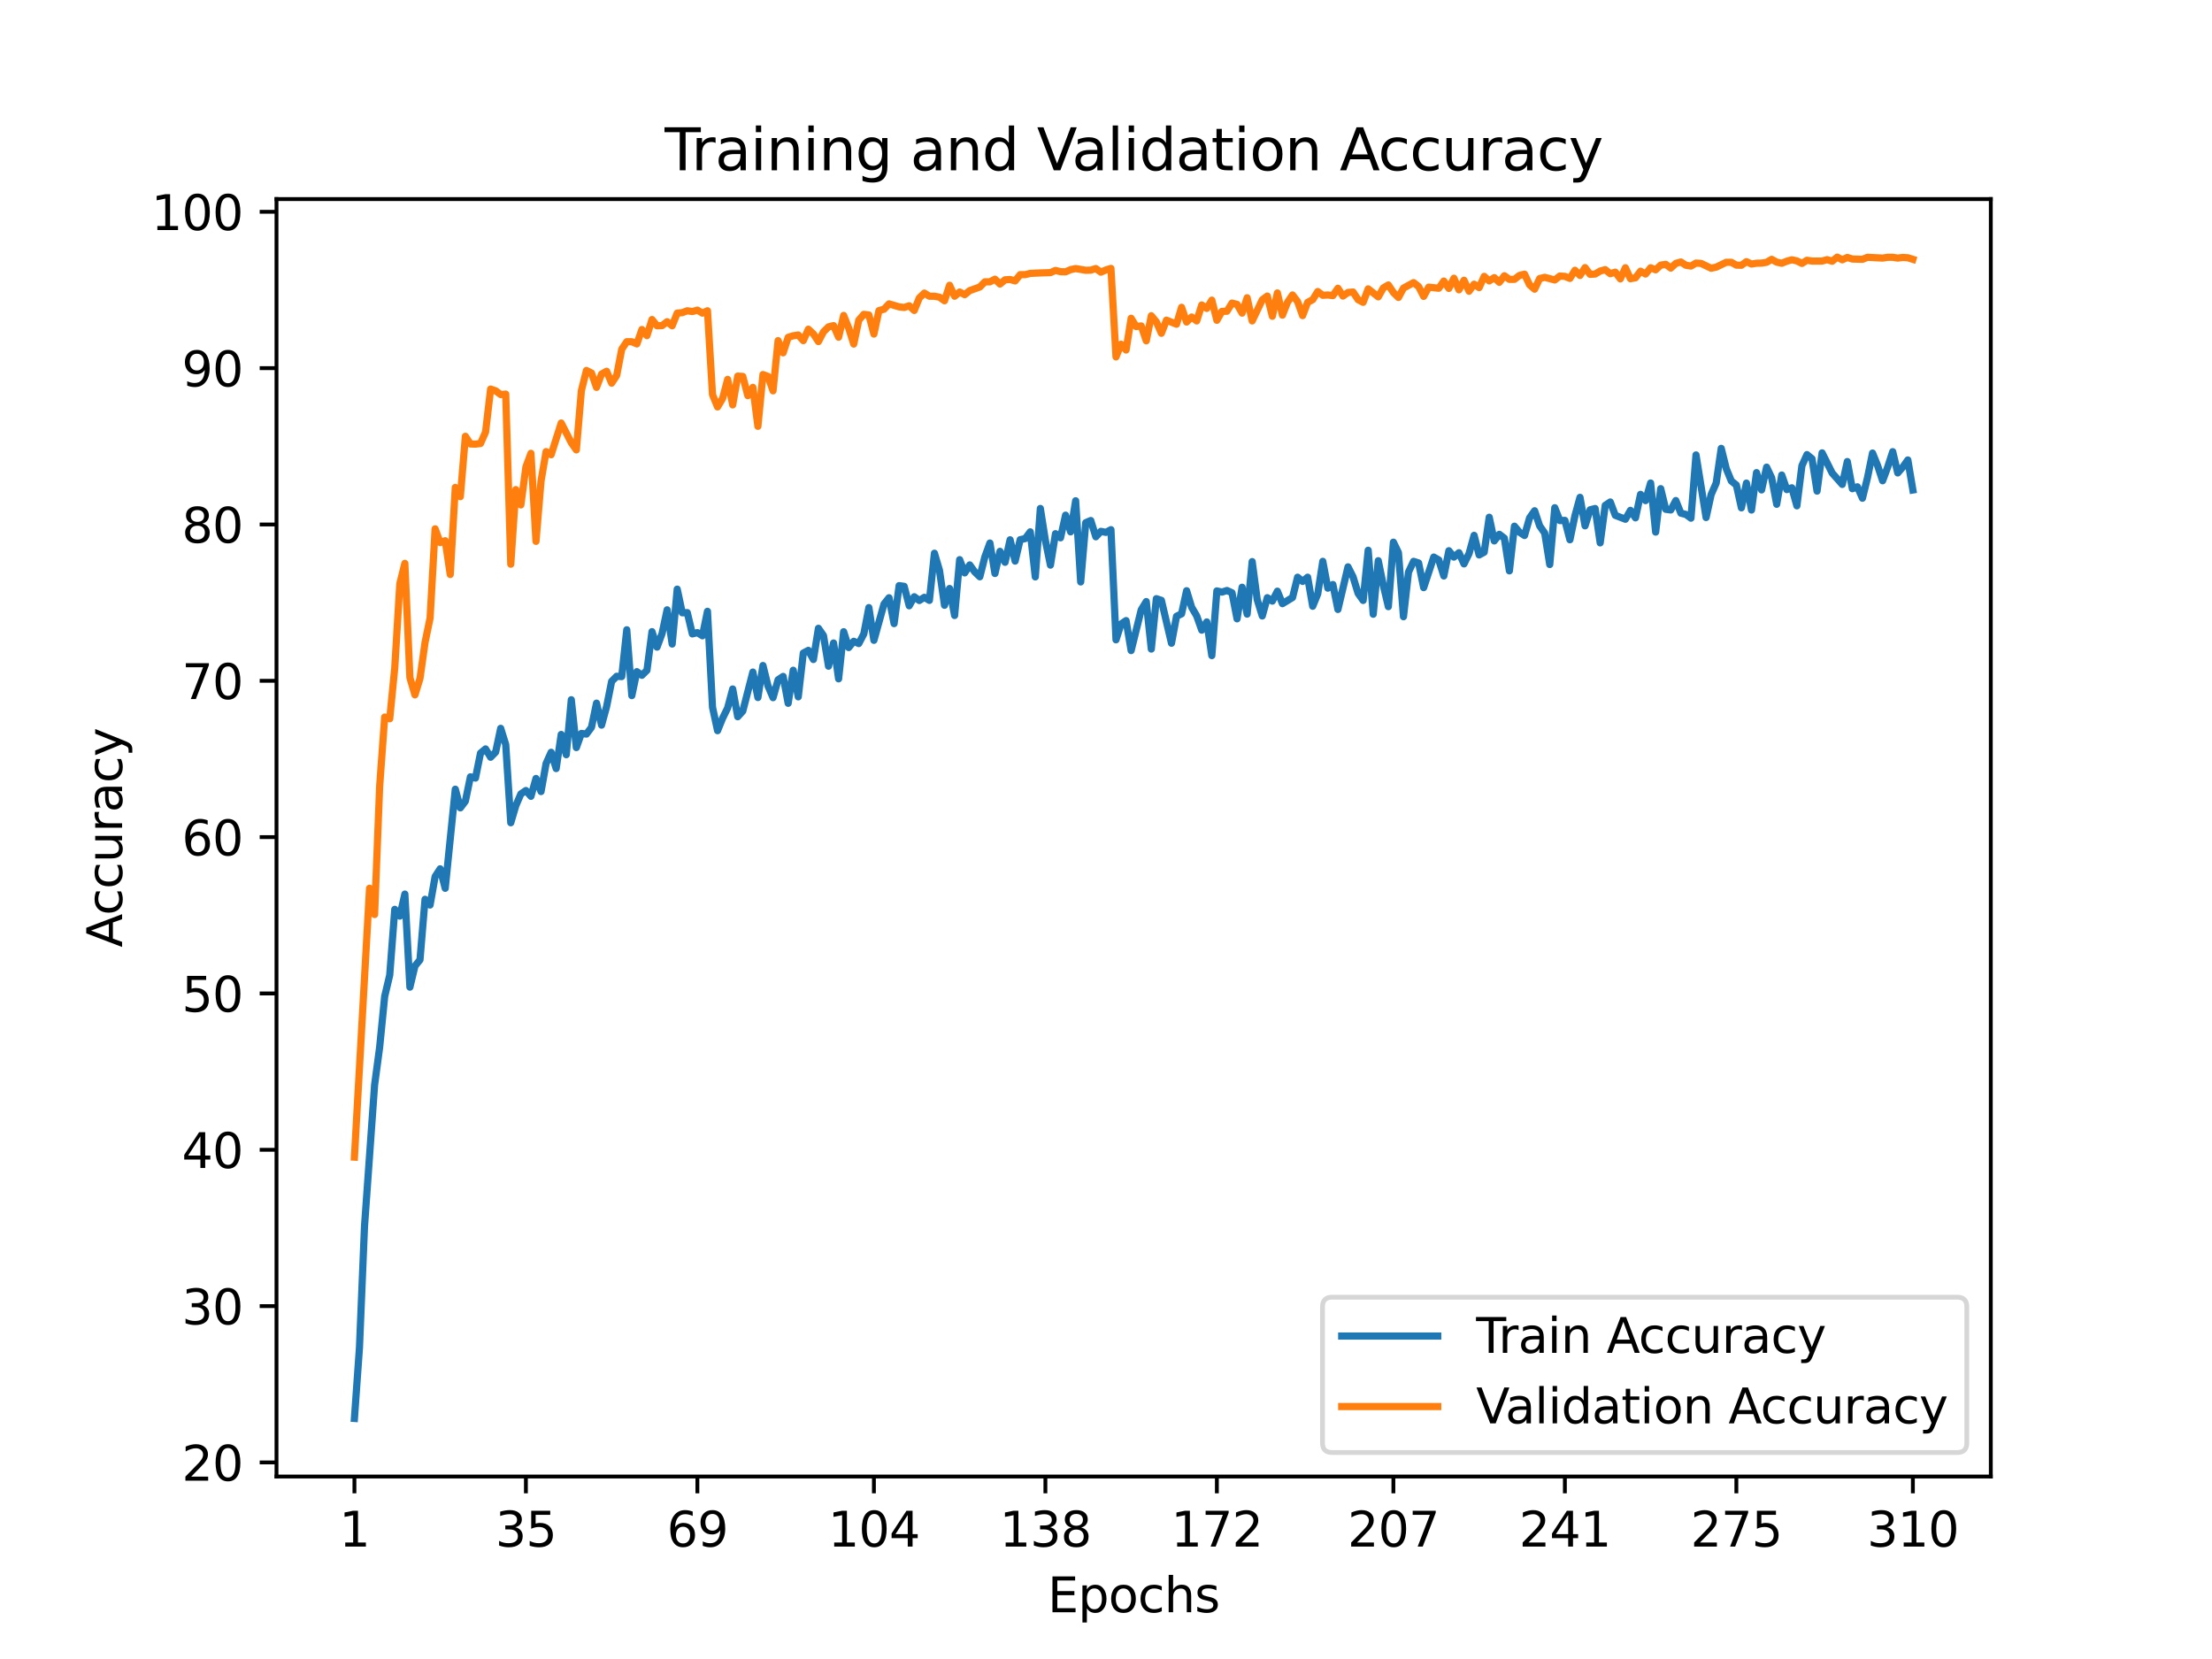 <?xml version="1.0" encoding="utf-8" standalone="no"?>
<!DOCTYPE svg PUBLIC "-//W3C//DTD SVG 1.1//EN"
  "http://www.w3.org/Graphics/SVG/1.1/DTD/svg11.dtd">
<svg height="345.6pt" version="1.1" viewBox="0 0 460.8 345.6" width="460.8pt" xmlns="http://www.w3.org/2000/svg" xmlns:xlink="http://www.w3.org/1999/xlink">
 <defs>
  <style type="text/css">*{stroke-linecap:butt;stroke-linejoin:round;}</style>
 </defs>
 <g id="figure_1">
  <g id="patch_1">
   <path d="M 0 345.6 
L 460.8 345.6 
L 460.8 0 
L 0 0 
z
" style="fill:#ffffff;"/>
  </g>
  <g id="axes_1">
   <g id="patch_2">
    <path d="M 57.6 307.584 
L 414.72 307.584 
L 414.72 41.472 
L 57.6 41.472 
z
" style="fill:#ffffff;"/>
   </g>
   <g id="matplotlib.axis_1">
    <g id="xtick_1">
     <g id="line2d_1">
      <defs>
       <path d="M 0 0 
L 0 3.5 
" id="m2ca0278926" style="stroke:#000000;stroke-width:0.8;"/>
      </defs>
      <g>
       <use style="stroke:#000000;stroke-width:0.8;" x="73.833" xlink:href="#m2ca0278926" y="307.584"/>
      </g>
     </g>
     <g id="text_1">
      <!-- 1 -->
      <g transform="translate(70.651 322.182)scale(0.1 -0.1)">
       <defs>
        <path d="M 794 531 
L 1825 531 
L 1825 4091 
L 703 3866 
L 703 4441 
L 1819 4666 
L 2450 4666 
L 2450 531 
L 3481 531 
L 3481 0 
L 794 0 
L 794 531 
z
" id="DejaVuSans-31" transform="scale(0.016)"/>
       </defs>
       <use xlink:href="#DejaVuSans-31"/>
      </g>
     </g>
    </g>
    <g id="xtick_2">
     <g id="line2d_2">
      <g>
       <use style="stroke:#000000;stroke-width:0.8;" x="109.555" xlink:href="#m2ca0278926" y="307.584"/>
      </g>
     </g>
     <g id="text_2">
      <!-- 35 -->
      <g transform="translate(103.193 322.182)scale(0.1 -0.1)">
       <defs>
        <path d="M 2597 2516 
Q 3050 2419 3304 2112 
Q 3559 1806 3559 1356 
Q 3559 666 3084 287 
Q 2609 -91 1734 -91 
Q 1441 -91 1130 -33 
Q 819 25 488 141 
L 488 750 
Q 750 597 1062 519 
Q 1375 441 1716 441 
Q 2309 441 2620 675 
Q 2931 909 2931 1356 
Q 2931 1769 2642 2001 
Q 2353 2234 1838 2234 
L 1294 2234 
L 1294 2753 
L 1863 2753 
Q 2328 2753 2575 2939 
Q 2822 3125 2822 3475 
Q 2822 3834 2567 4026 
Q 2313 4219 1838 4219 
Q 1578 4219 1281 4162 
Q 984 4106 628 3988 
L 628 4550 
Q 988 4650 1302 4700 
Q 1616 4750 1894 4750 
Q 2613 4750 3031 4423 
Q 3450 4097 3450 3541 
Q 3450 3153 3228 2886 
Q 3006 2619 2597 2516 
z
" id="DejaVuSans-33" transform="scale(0.016)"/>
        <path d="M 691 4666 
L 3169 4666 
L 3169 4134 
L 1269 4134 
L 1269 2991 
Q 1406 3038 1543 3061 
Q 1681 3084 1819 3084 
Q 2600 3084 3056 2656 
Q 3513 2228 3513 1497 
Q 3513 744 3044 326 
Q 2575 -91 1722 -91 
Q 1428 -91 1123 -41 
Q 819 9 494 109 
L 494 744 
Q 775 591 1075 516 
Q 1375 441 1709 441 
Q 2250 441 2565 725 
Q 2881 1009 2881 1497 
Q 2881 1984 2565 2268 
Q 2250 2553 1709 2553 
Q 1456 2553 1204 2497 
Q 953 2441 691 2322 
L 691 4666 
z
" id="DejaVuSans-35" transform="scale(0.016)"/>
       </defs>
       <use xlink:href="#DejaVuSans-33"/>
       <use x="63.623" xlink:href="#DejaVuSans-35"/>
      </g>
     </g>
    </g>
    <g id="xtick_3">
     <g id="line2d_3">
      <g>
       <use style="stroke:#000000;stroke-width:0.8;" x="145.278" xlink:href="#m2ca0278926" y="307.584"/>
      </g>
     </g>
     <g id="text_3">
      <!-- 69 -->
      <g transform="translate(138.915 322.182)scale(0.1 -0.1)">
       <defs>
        <path d="M 2113 2584 
Q 1688 2584 1439 2293 
Q 1191 2003 1191 1497 
Q 1191 994 1439 701 
Q 1688 409 2113 409 
Q 2538 409 2786 701 
Q 3034 994 3034 1497 
Q 3034 2003 2786 2293 
Q 2538 2584 2113 2584 
z
M 3366 4563 
L 3366 3988 
Q 3128 4100 2886 4159 
Q 2644 4219 2406 4219 
Q 1781 4219 1451 3797 
Q 1122 3375 1075 2522 
Q 1259 2794 1537 2939 
Q 1816 3084 2150 3084 
Q 2853 3084 3261 2657 
Q 3669 2231 3669 1497 
Q 3669 778 3244 343 
Q 2819 -91 2113 -91 
Q 1303 -91 875 529 
Q 447 1150 447 2328 
Q 447 3434 972 4092 
Q 1497 4750 2381 4750 
Q 2619 4750 2861 4703 
Q 3103 4656 3366 4563 
z
" id="DejaVuSans-36" transform="scale(0.016)"/>
        <path d="M 703 97 
L 703 672 
Q 941 559 1184 500 
Q 1428 441 1663 441 
Q 2288 441 2617 861 
Q 2947 1281 2994 2138 
Q 2813 1869 2534 1725 
Q 2256 1581 1919 1581 
Q 1219 1581 811 2004 
Q 403 2428 403 3163 
Q 403 3881 828 4315 
Q 1253 4750 1959 4750 
Q 2769 4750 3195 4129 
Q 3622 3509 3622 2328 
Q 3622 1225 3098 567 
Q 2575 -91 1691 -91 
Q 1453 -91 1209 -44 
Q 966 3 703 97 
z
M 1959 2075 
Q 2384 2075 2632 2365 
Q 2881 2656 2881 3163 
Q 2881 3666 2632 3958 
Q 2384 4250 1959 4250 
Q 1534 4250 1286 3958 
Q 1038 3666 1038 3163 
Q 1038 2656 1286 2365 
Q 1534 2075 1959 2075 
z
" id="DejaVuSans-39" transform="scale(0.016)"/>
       </defs>
       <use xlink:href="#DejaVuSans-36"/>
       <use x="63.623" xlink:href="#DejaVuSans-39"/>
      </g>
     </g>
    </g>
    <g id="xtick_4">
     <g id="line2d_4">
      <g>
       <use style="stroke:#000000;stroke-width:0.8;" x="182.051" xlink:href="#m2ca0278926" y="307.584"/>
      </g>
     </g>
     <g id="text_4">
      <!-- 104 -->
      <g transform="translate(172.507 322.182)scale(0.1 -0.1)">
       <defs>
        <path d="M 2034 4250 
Q 1547 4250 1301 3770 
Q 1056 3291 1056 2328 
Q 1056 1369 1301 889 
Q 1547 409 2034 409 
Q 2525 409 2770 889 
Q 3016 1369 3016 2328 
Q 3016 3291 2770 3770 
Q 2525 4250 2034 4250 
z
M 2034 4750 
Q 2819 4750 3233 4129 
Q 3647 3509 3647 2328 
Q 3647 1150 3233 529 
Q 2819 -91 2034 -91 
Q 1250 -91 836 529 
Q 422 1150 422 2328 
Q 422 3509 836 4129 
Q 1250 4750 2034 4750 
z
" id="DejaVuSans-30" transform="scale(0.016)"/>
        <path d="M 2419 4116 
L 825 1625 
L 2419 1625 
L 2419 4116 
z
M 2253 4666 
L 3047 4666 
L 3047 1625 
L 3713 1625 
L 3713 1100 
L 3047 1100 
L 3047 0 
L 2419 0 
L 2419 1100 
L 313 1100 
L 313 1709 
L 2253 4666 
z
" id="DejaVuSans-34" transform="scale(0.016)"/>
       </defs>
       <use xlink:href="#DejaVuSans-31"/>
       <use x="63.623" xlink:href="#DejaVuSans-30"/>
       <use x="127.246" xlink:href="#DejaVuSans-34"/>
      </g>
     </g>
    </g>
    <g id="xtick_5">
     <g id="line2d_5">
      <g>
       <use style="stroke:#000000;stroke-width:0.8;" x="217.773" xlink:href="#m2ca0278926" y="307.584"/>
      </g>
     </g>
     <g id="text_5">
      <!-- 138 -->
      <g transform="translate(208.23 322.182)scale(0.1 -0.1)">
       <defs>
        <path d="M 2034 2216 
Q 1584 2216 1326 1975 
Q 1069 1734 1069 1313 
Q 1069 891 1326 650 
Q 1584 409 2034 409 
Q 2484 409 2743 651 
Q 3003 894 3003 1313 
Q 3003 1734 2745 1975 
Q 2488 2216 2034 2216 
z
M 1403 2484 
Q 997 2584 770 2862 
Q 544 3141 544 3541 
Q 544 4100 942 4425 
Q 1341 4750 2034 4750 
Q 2731 4750 3128 4425 
Q 3525 4100 3525 3541 
Q 3525 3141 3298 2862 
Q 3072 2584 2669 2484 
Q 3125 2378 3379 2068 
Q 3634 1759 3634 1313 
Q 3634 634 3220 271 
Q 2806 -91 2034 -91 
Q 1263 -91 848 271 
Q 434 634 434 1313 
Q 434 1759 690 2068 
Q 947 2378 1403 2484 
z
M 1172 3481 
Q 1172 3119 1398 2916 
Q 1625 2713 2034 2713 
Q 2441 2713 2670 2916 
Q 2900 3119 2900 3481 
Q 2900 3844 2670 4047 
Q 2441 4250 2034 4250 
Q 1625 4250 1398 4047 
Q 1172 3844 1172 3481 
z
" id="DejaVuSans-38" transform="scale(0.016)"/>
       </defs>
       <use xlink:href="#DejaVuSans-31"/>
       <use x="63.623" xlink:href="#DejaVuSans-33"/>
       <use x="127.246" xlink:href="#DejaVuSans-38"/>
      </g>
     </g>
    </g>
    <g id="xtick_6">
     <g id="line2d_6">
      <g>
       <use style="stroke:#000000;stroke-width:0.8;" x="253.496" xlink:href="#m2ca0278926" y="307.584"/>
      </g>
     </g>
     <g id="text_6">
      <!-- 172 -->
      <g transform="translate(243.952 322.182)scale(0.1 -0.1)">
       <defs>
        <path d="M 525 4666 
L 3525 4666 
L 3525 4397 
L 1831 0 
L 1172 0 
L 2766 4134 
L 525 4134 
L 525 4666 
z
" id="DejaVuSans-37" transform="scale(0.016)"/>
        <path d="M 1228 531 
L 3431 531 
L 3431 0 
L 469 0 
L 469 531 
Q 828 903 1448 1529 
Q 2069 2156 2228 2338 
Q 2531 2678 2651 2914 
Q 2772 3150 2772 3378 
Q 2772 3750 2511 3984 
Q 2250 4219 1831 4219 
Q 1534 4219 1204 4116 
Q 875 4013 500 3803 
L 500 4441 
Q 881 4594 1212 4672 
Q 1544 4750 1819 4750 
Q 2544 4750 2975 4387 
Q 3406 4025 3406 3419 
Q 3406 3131 3298 2873 
Q 3191 2616 2906 2266 
Q 2828 2175 2409 1742 
Q 1991 1309 1228 531 
z
" id="DejaVuSans-32" transform="scale(0.016)"/>
       </defs>
       <use xlink:href="#DejaVuSans-31"/>
       <use x="63.623" xlink:href="#DejaVuSans-37"/>
       <use x="127.246" xlink:href="#DejaVuSans-32"/>
      </g>
     </g>
    </g>
    <g id="xtick_7">
     <g id="line2d_7">
      <g>
       <use style="stroke:#000000;stroke-width:0.8;" x="290.269" xlink:href="#m2ca0278926" y="307.584"/>
      </g>
     </g>
     <g id="text_7">
      <!-- 207 -->
      <g transform="translate(280.725 322.182)scale(0.1 -0.1)">
       <use xlink:href="#DejaVuSans-32"/>
       <use x="63.623" xlink:href="#DejaVuSans-30"/>
       <use x="127.246" xlink:href="#DejaVuSans-37"/>
      </g>
     </g>
    </g>
    <g id="xtick_8">
     <g id="line2d_8">
      <g>
       <use style="stroke:#000000;stroke-width:0.8;" x="325.992" xlink:href="#m2ca0278926" y="307.584"/>
      </g>
     </g>
     <g id="text_8">
      <!-- 241 -->
      <g transform="translate(316.448 322.182)scale(0.1 -0.1)">
       <use xlink:href="#DejaVuSans-32"/>
       <use x="63.623" xlink:href="#DejaVuSans-34"/>
       <use x="127.246" xlink:href="#DejaVuSans-31"/>
      </g>
     </g>
    </g>
    <g id="xtick_9">
     <g id="line2d_9">
      <g>
       <use style="stroke:#000000;stroke-width:0.8;" x="361.714" xlink:href="#m2ca0278926" y="307.584"/>
      </g>
     </g>
     <g id="text_9">
      <!-- 275 -->
      <g transform="translate(352.17 322.182)scale(0.1 -0.1)">
       <use xlink:href="#DejaVuSans-32"/>
       <use x="63.623" xlink:href="#DejaVuSans-37"/>
       <use x="127.246" xlink:href="#DejaVuSans-35"/>
      </g>
     </g>
    </g>
    <g id="xtick_10">
     <g id="line2d_10">
      <g>
       <use style="stroke:#000000;stroke-width:0.8;" x="398.487" xlink:href="#m2ca0278926" y="307.584"/>
      </g>
     </g>
     <g id="text_10">
      <!-- 310 -->
      <g transform="translate(388.944 322.182)scale(0.1 -0.1)">
       <use xlink:href="#DejaVuSans-33"/>
       <use x="63.623" xlink:href="#DejaVuSans-31"/>
       <use x="127.246" xlink:href="#DejaVuSans-30"/>
      </g>
     </g>
    </g>
    <g id="text_11">
     <!-- Epochs -->
     <g transform="translate(218.244 335.861)scale(0.1 -0.1)">
      <defs>
       <path d="M 628 4666 
L 3578 4666 
L 3578 4134 
L 1259 4134 
L 1259 2753 
L 3481 2753 
L 3481 2222 
L 1259 2222 
L 1259 531 
L 3634 531 
L 3634 0 
L 628 0 
L 628 4666 
z
" id="DejaVuSans-45" transform="scale(0.016)"/>
       <path d="M 1159 525 
L 1159 -1331 
L 581 -1331 
L 581 3500 
L 1159 3500 
L 1159 2969 
Q 1341 3281 1617 3432 
Q 1894 3584 2278 3584 
Q 2916 3584 3314 3078 
Q 3713 2572 3713 1747 
Q 3713 922 3314 415 
Q 2916 -91 2278 -91 
Q 1894 -91 1617 61 
Q 1341 213 1159 525 
z
M 3116 1747 
Q 3116 2381 2855 2742 
Q 2594 3103 2138 3103 
Q 1681 3103 1420 2742 
Q 1159 2381 1159 1747 
Q 1159 1113 1420 752 
Q 1681 391 2138 391 
Q 2594 391 2855 752 
Q 3116 1113 3116 1747 
z
" id="DejaVuSans-70" transform="scale(0.016)"/>
       <path d="M 1959 3097 
Q 1497 3097 1228 2736 
Q 959 2375 959 1747 
Q 959 1119 1226 758 
Q 1494 397 1959 397 
Q 2419 397 2687 759 
Q 2956 1122 2956 1747 
Q 2956 2369 2687 2733 
Q 2419 3097 1959 3097 
z
M 1959 3584 
Q 2709 3584 3137 3096 
Q 3566 2609 3566 1747 
Q 3566 888 3137 398 
Q 2709 -91 1959 -91 
Q 1206 -91 779 398 
Q 353 888 353 1747 
Q 353 2609 779 3096 
Q 1206 3584 1959 3584 
z
" id="DejaVuSans-6f" transform="scale(0.016)"/>
       <path d="M 3122 3366 
L 3122 2828 
Q 2878 2963 2633 3030 
Q 2388 3097 2138 3097 
Q 1578 3097 1268 2742 
Q 959 2388 959 1747 
Q 959 1106 1268 751 
Q 1578 397 2138 397 
Q 2388 397 2633 464 
Q 2878 531 3122 666 
L 3122 134 
Q 2881 22 2623 -34 
Q 2366 -91 2075 -91 
Q 1284 -91 818 406 
Q 353 903 353 1747 
Q 353 2603 823 3093 
Q 1294 3584 2113 3584 
Q 2378 3584 2631 3529 
Q 2884 3475 3122 3366 
z
" id="DejaVuSans-63" transform="scale(0.016)"/>
       <path d="M 3513 2113 
L 3513 0 
L 2938 0 
L 2938 2094 
Q 2938 2591 2744 2837 
Q 2550 3084 2163 3084 
Q 1697 3084 1428 2787 
Q 1159 2491 1159 1978 
L 1159 0 
L 581 0 
L 581 4863 
L 1159 4863 
L 1159 2956 
Q 1366 3272 1645 3428 
Q 1925 3584 2291 3584 
Q 2894 3584 3203 3211 
Q 3513 2838 3513 2113 
z
" id="DejaVuSans-68" transform="scale(0.016)"/>
       <path d="M 2834 3397 
L 2834 2853 
Q 2591 2978 2328 3040 
Q 2066 3103 1784 3103 
Q 1356 3103 1142 2972 
Q 928 2841 928 2578 
Q 928 2378 1081 2264 
Q 1234 2150 1697 2047 
L 1894 2003 
Q 2506 1872 2764 1633 
Q 3022 1394 3022 966 
Q 3022 478 2636 193 
Q 2250 -91 1575 -91 
Q 1294 -91 989 -36 
Q 684 19 347 128 
L 347 722 
Q 666 556 975 473 
Q 1284 391 1588 391 
Q 1994 391 2212 530 
Q 2431 669 2431 922 
Q 2431 1156 2273 1281 
Q 2116 1406 1581 1522 
L 1381 1569 
Q 847 1681 609 1914 
Q 372 2147 372 2553 
Q 372 3047 722 3315 
Q 1072 3584 1716 3584 
Q 2034 3584 2315 3537 
Q 2597 3491 2834 3397 
z
" id="DejaVuSans-73" transform="scale(0.016)"/>
      </defs>
      <use xlink:href="#DejaVuSans-45"/>
      <use x="63.184" xlink:href="#DejaVuSans-70"/>
      <use x="126.66" xlink:href="#DejaVuSans-6f"/>
      <use x="187.842" xlink:href="#DejaVuSans-63"/>
      <use x="242.822" xlink:href="#DejaVuSans-68"/>
      <use x="306.201" xlink:href="#DejaVuSans-73"/>
     </g>
    </g>
   </g>
   <g id="matplotlib.axis_2">
    <g id="ytick_1">
     <g id="line2d_11">
      <defs>
       <path d="M 0 0 
L -3.5 0 
" id="m45a1f460c9" style="stroke:#000000;stroke-width:0.8;"/>
      </defs>
      <g>
       <use style="stroke:#000000;stroke-width:0.8;" x="57.6" xlink:href="#m45a1f460c9" y="304.652"/>
      </g>
     </g>
     <g id="text_12">
      <!-- 20 -->
      <g transform="translate(37.875 308.451)scale(0.1 -0.1)">
       <use xlink:href="#DejaVuSans-32"/>
       <use x="63.623" xlink:href="#DejaVuSans-30"/>
      </g>
     </g>
    </g>
    <g id="ytick_2">
     <g id="line2d_12">
      <g>
       <use style="stroke:#000000;stroke-width:0.8;" x="57.6" xlink:href="#m45a1f460c9" y="272.086"/>
      </g>
     </g>
     <g id="text_13">
      <!-- 30 -->
      <g transform="translate(37.875 275.885)scale(0.1 -0.1)">
       <use xlink:href="#DejaVuSans-33"/>
       <use x="63.623" xlink:href="#DejaVuSans-30"/>
      </g>
     </g>
    </g>
    <g id="ytick_3">
     <g id="line2d_13">
      <g>
       <use style="stroke:#000000;stroke-width:0.8;" x="57.6" xlink:href="#m45a1f460c9" y="239.52"/>
      </g>
     </g>
     <g id="text_14">
      <!-- 40 -->
      <g transform="translate(37.875 243.319)scale(0.1 -0.1)">
       <use xlink:href="#DejaVuSans-34"/>
       <use x="63.623" xlink:href="#DejaVuSans-30"/>
      </g>
     </g>
    </g>
    <g id="ytick_4">
     <g id="line2d_14">
      <g>
       <use style="stroke:#000000;stroke-width:0.8;" x="57.6" xlink:href="#m45a1f460c9" y="206.954"/>
      </g>
     </g>
     <g id="text_15">
      <!-- 50 -->
      <g transform="translate(37.875 210.753)scale(0.1 -0.1)">
       <use xlink:href="#DejaVuSans-35"/>
       <use x="63.623" xlink:href="#DejaVuSans-30"/>
      </g>
     </g>
    </g>
    <g id="ytick_5">
     <g id="line2d_15">
      <g>
       <use style="stroke:#000000;stroke-width:0.8;" x="57.6" xlink:href="#m45a1f460c9" y="174.388"/>
      </g>
     </g>
     <g id="text_16">
      <!-- 60 -->
      <g transform="translate(37.875 178.187)scale(0.1 -0.1)">
       <use xlink:href="#DejaVuSans-36"/>
       <use x="63.623" xlink:href="#DejaVuSans-30"/>
      </g>
     </g>
    </g>
    <g id="ytick_6">
     <g id="line2d_16">
      <g>
       <use style="stroke:#000000;stroke-width:0.8;" x="57.6" xlink:href="#m45a1f460c9" y="141.822"/>
      </g>
     </g>
     <g id="text_17">
      <!-- 70 -->
      <g transform="translate(37.875 145.621)scale(0.1 -0.1)">
       <use xlink:href="#DejaVuSans-37"/>
       <use x="63.623" xlink:href="#DejaVuSans-30"/>
      </g>
     </g>
    </g>
    <g id="ytick_7">
     <g id="line2d_17">
      <g>
       <use style="stroke:#000000;stroke-width:0.8;" x="57.6" xlink:href="#m45a1f460c9" y="109.256"/>
      </g>
     </g>
     <g id="text_18">
      <!-- 80 -->
      <g transform="translate(37.875 113.055)scale(0.1 -0.1)">
       <use xlink:href="#DejaVuSans-38"/>
       <use x="63.623" xlink:href="#DejaVuSans-30"/>
      </g>
     </g>
    </g>
    <g id="ytick_8">
     <g id="line2d_18">
      <g>
       <use style="stroke:#000000;stroke-width:0.8;" x="57.6" xlink:href="#m45a1f460c9" y="76.69"/>
      </g>
     </g>
     <g id="text_19">
      <!-- 90 -->
      <g transform="translate(37.875 80.489)scale(0.1 -0.1)">
       <use xlink:href="#DejaVuSans-39"/>
       <use x="63.623" xlink:href="#DejaVuSans-30"/>
      </g>
     </g>
    </g>
    <g id="ytick_9">
     <g id="line2d_19">
      <g>
       <use style="stroke:#000000;stroke-width:0.8;" x="57.6" xlink:href="#m45a1f460c9" y="44.124"/>
      </g>
     </g>
     <g id="text_20">
      <!-- 100 -->
      <g transform="translate(31.512 47.923)scale(0.1 -0.1)">
       <use xlink:href="#DejaVuSans-31"/>
       <use x="63.623" xlink:href="#DejaVuSans-30"/>
       <use x="127.246" xlink:href="#DejaVuSans-30"/>
      </g>
     </g>
    </g>
    <g id="text_21">
     <!-- Accuracy -->
     <g transform="translate(25.433 197.356)rotate(-90)scale(0.1 -0.1)">
      <defs>
       <path d="M 2188 4044 
L 1331 1722 
L 3047 1722 
L 2188 4044 
z
M 1831 4666 
L 2547 4666 
L 4325 0 
L 3669 0 
L 3244 1197 
L 1141 1197 
L 716 0 
L 50 0 
L 1831 4666 
z
" id="DejaVuSans-41" transform="scale(0.016)"/>
       <path d="M 544 1381 
L 544 3500 
L 1119 3500 
L 1119 1403 
Q 1119 906 1312 657 
Q 1506 409 1894 409 
Q 2359 409 2629 706 
Q 2900 1003 2900 1516 
L 2900 3500 
L 3475 3500 
L 3475 0 
L 2900 0 
L 2900 538 
Q 2691 219 2414 64 
Q 2138 -91 1772 -91 
Q 1169 -91 856 284 
Q 544 659 544 1381 
z
M 1991 3584 
L 1991 3584 
z
" id="DejaVuSans-75" transform="scale(0.016)"/>
       <path d="M 2631 2963 
Q 2534 3019 2420 3045 
Q 2306 3072 2169 3072 
Q 1681 3072 1420 2755 
Q 1159 2438 1159 1844 
L 1159 0 
L 581 0 
L 581 3500 
L 1159 3500 
L 1159 2956 
Q 1341 3275 1631 3429 
Q 1922 3584 2338 3584 
Q 2397 3584 2469 3576 
Q 2541 3569 2628 3553 
L 2631 2963 
z
" id="DejaVuSans-72" transform="scale(0.016)"/>
       <path d="M 2194 1759 
Q 1497 1759 1228 1600 
Q 959 1441 959 1056 
Q 959 750 1161 570 
Q 1363 391 1709 391 
Q 2188 391 2477 730 
Q 2766 1069 2766 1631 
L 2766 1759 
L 2194 1759 
z
M 3341 1997 
L 3341 0 
L 2766 0 
L 2766 531 
Q 2569 213 2275 61 
Q 1981 -91 1556 -91 
Q 1019 -91 701 211 
Q 384 513 384 1019 
Q 384 1609 779 1909 
Q 1175 2209 1959 2209 
L 2766 2209 
L 2766 2266 
Q 2766 2663 2505 2880 
Q 2244 3097 1772 3097 
Q 1472 3097 1187 3025 
Q 903 2953 641 2809 
L 641 3341 
Q 956 3463 1253 3523 
Q 1550 3584 1831 3584 
Q 2591 3584 2966 3190 
Q 3341 2797 3341 1997 
z
" id="DejaVuSans-61" transform="scale(0.016)"/>
       <path d="M 2059 -325 
Q 1816 -950 1584 -1140 
Q 1353 -1331 966 -1331 
L 506 -1331 
L 506 -850 
L 844 -850 
Q 1081 -850 1212 -737 
Q 1344 -625 1503 -206 
L 1606 56 
L 191 3500 
L 800 3500 
L 1894 763 
L 2988 3500 
L 3597 3500 
L 2059 -325 
z
" id="DejaVuSans-79" transform="scale(0.016)"/>
      </defs>
      <use xlink:href="#DejaVuSans-41"/>
      <use x="66.658" xlink:href="#DejaVuSans-63"/>
      <use x="121.639" xlink:href="#DejaVuSans-63"/>
      <use x="176.619" xlink:href="#DejaVuSans-75"/>
      <use x="239.998" xlink:href="#DejaVuSans-72"/>
      <use x="281.111" xlink:href="#DejaVuSans-61"/>
      <use x="342.391" xlink:href="#DejaVuSans-63"/>
      <use x="397.371" xlink:href="#DejaVuSans-79"/>
     </g>
    </g>
   </g>
   <g id="line2d_20">
    <path clip-path="url(#p159d56e10e)" d="M 73.833 295.488 
L 74.883 280.729 
L 75.934 255.451 
L 78.035 226.018 
L 79.086 218.163 
L 80.137 207.566 
L 81.187 203.124 
L 82.238 189.433 
L 83.289 190.84 
L 84.339 186.255 
L 85.39 205.638 
L 86.441 201.242 
L 87.491 199.952 
L 88.542 187.343 
L 89.593 188.528 
L 90.643 182.608 
L 91.694 180.992 
L 92.745 185.05 
L 94.846 164.41 
L 95.897 168.292 
L 96.947 166.898 
L 97.998 161.831 
L 99.049 162.085 
L 100.099 156.893 
L 101.15 156.014 
L 102.201 157.747 
L 103.251 156.672 
L 104.302 151.729 
L 105.353 155.115 
L 106.403 171.392 
L 107.454 167.836 
L 108.505 165.393 
L 109.555 164.683 
L 110.606 165.888 
L 111.657 162.169 
L 112.707 164.892 
L 113.758 159.056 
L 114.809 156.718 
L 115.859 160.105 
L 116.91 152.999 
L 117.961 157.219 
L 119.011 145.769 
L 120.062 155.734 
L 121.113 152.79 
L 122.163 152.92 
L 123.214 151.52 
L 124.265 146.479 
L 125.315 151.058 
L 126.366 147.189 
L 127.416 141.939 
L 128.467 140.884 
L 129.518 140.943 
L 130.568 131.192 
L 131.619 144.909 
L 132.67 139.92 
L 133.72 140.676 
L 134.771 139.64 
L 135.822 131.583 
L 136.872 134.807 
L 137.923 131.967 
L 138.974 127.037 
L 140.024 134.162 
L 141.075 122.732 
L 142.126 127.656 
L 143.176 127.623 
L 144.227 132.052 
L 145.278 131.785 
L 146.328 132.449 
L 147.379 127.35 
L 148.43 147.339 
L 149.48 152.211 
L 150.531 149.625 
L 151.582 147.475 
L 152.632 143.528 
L 153.683 149.306 
L 154.734 148.14 
L 156.835 140.005 
L 157.886 145.307 
L 158.936 138.643 
L 159.987 142.89 
L 161.038 145.339 
L 162.088 141.614 
L 163.139 140.91 
L 164.19 146.511 
L 165.24 139.627 
L 166.291 145.163 
L 167.342 136.045 
L 168.392 135.485 
L 169.443 137.386 
L 170.494 130.886 
L 171.544 132.397 
L 172.595 138.78 
L 173.646 133.947 
L 174.696 141.412 
L 175.747 131.596 
L 176.798 134.898 
L 177.848 133.596 
L 178.899 134.065 
L 179.95 132.052 
L 181 126.575 
L 182.051 133.387 
L 184.152 125.826 
L 185.203 124.523 
L 186.254 129.909 
L 187.304 121.996 
L 188.355 122.146 
L 189.406 126.197 
L 190.456 124.314 
L 191.507 125.096 
L 192.558 124.432 
L 193.608 125.07 
L 194.659 115.248 
L 195.71 118.811 
L 196.76 126.093 
L 197.811 122.595 
L 198.862 128.216 
L 199.912 116.59 
L 200.963 119.345 
L 202.013 117.684 
L 203.064 119.143 
L 204.115 120.153 
L 205.165 116.01 
L 206.216 113.125 
L 207.267 119.469 
L 208.317 114.857 
L 209.368 117.137 
L 210.419 112.447 
L 211.469 116.883 
L 212.52 112.421 
L 213.571 112.2 
L 214.621 110.793 
L 215.672 120.179 
L 216.723 105.921 
L 217.773 112.591 
L 218.824 117.723 
L 219.875 111.177 
L 220.925 112.037 
L 221.976 107.321 
L 223.027 110.793 
L 224.077 104.319 
L 225.128 121.227 
L 226.179 108.885 
L 227.229 108.435 
L 228.28 111.822 
L 229.331 110.689 
L 230.381 110.904 
L 231.432 110.344 
L 232.483 133.283 
L 233.533 130 
L 234.584 129.284 
L 235.635 135.524 
L 237.736 127.037 
L 238.787 125.317 
L 239.837 135.211 
L 240.888 124.718 
L 241.939 125.063 
L 244.04 134 
L 245.091 128.385 
L 246.141 127.871 
L 247.192 123.057 
L 248.243 126.509 
L 249.293 128.301 
L 250.344 131.271 
L 251.395 129.558 
L 252.445 136.572 
L 253.496 123.103 
L 254.547 123.344 
L 255.597 123.012 
L 256.648 123.487 
L 257.699 128.913 
L 258.749 122.334 
L 259.8 127.929 
L 260.851 116.994 
L 261.901 124.907 
L 262.952 128.32 
L 264.003 124.51 
L 265.053 125.22 
L 266.104 123.155 
L 267.155 125.754 
L 269.256 124.477 
L 270.307 120.244 
L 271.357 121.123 
L 272.408 120.244 
L 273.459 126.294 
L 274.509 123.728 
L 275.56 116.941 
L 276.61 122.523 
L 277.661 121.768 
L 278.712 126.959 
L 280.813 118.088 
L 281.864 120.179 
L 282.914 123.605 
L 283.965 125.083 
L 285.016 114.629 
L 286.066 127.955 
L 287.117 116.805 
L 288.168 121.944 
L 289.218 126.373 
L 290.269 112.949 
L 291.32 115.124 
L 292.37 128.47 
L 293.421 119.169 
L 294.472 116.941 
L 295.522 117.274 
L 296.573 122.413 
L 298.674 116.049 
L 299.725 116.655 
L 300.776 119.983 
L 301.826 114.727 
L 302.877 116.056 
L 303.928 115.144 
L 304.978 117.469 
L 306.029 115.313 
L 307.08 111.523 
L 308.13 115.606 
L 309.181 115.033 
L 310.232 107.751 
L 311.282 112.682 
L 312.333 111.308 
L 313.384 112.109 
L 314.434 118.922 
L 315.485 109.614 
L 316.536 110.871 
L 317.586 111.555 
L 318.637 107.888 
L 319.688 106.403 
L 320.738 109.549 
L 321.789 111.047 
L 322.84 117.599 
L 323.89 105.771 
L 324.941 108.442 
L 325.992 108.409 
L 327.042 112.441 
L 328.093 107.406 
L 329.144 103.609 
L 330.194 109.542 
L 331.245 106.201 
L 332.296 105.934 
L 333.346 113.092 
L 334.397 105.276 
L 335.448 104.573 
L 336.498 107.354 
L 338.6 108.168 
L 339.65 106.318 
L 340.701 107.875 
L 341.752 102.984 
L 342.802 104.286 
L 343.853 100.619 
L 344.904 110.845 
L 345.954 101.798 
L 347.005 106.097 
L 348.055 106.234 
L 349.106 104.273 
L 350.157 106.905 
L 351.207 107.165 
L 352.258 107.947 
L 353.309 94.771 
L 355.41 107.81 
L 356.461 103.029 
L 357.511 100.639 
L 358.562 93.403 
L 359.613 97.63 
L 360.663 100.196 
L 361.714 101.043 
L 362.765 105.791 
L 363.815 100.639 
L 364.866 106.247 
L 365.917 98.457 
L 366.967 102.059 
L 368.018 97.317 
L 369.069 99.538 
L 370.119 105.048 
L 371.17 98.959 
L 372.221 101.994 
L 373.271 101.616 
L 374.322 105.374 
L 375.373 97.018 
L 376.423 94.705 
L 377.474 95.565 
L 378.525 102.306 
L 379.575 94.341 
L 381.677 98.548 
L 383.778 100.912 
L 384.829 96.151 
L 385.879 101.811 
L 386.93 101.414 
L 387.981 103.791 
L 389.031 99.512 
L 390.082 94.38 
L 391.133 96.972 
L 392.183 100.15 
L 393.234 97.317 
L 394.285 94.093 
L 395.335 98.522 
L 396.386 97.304 
L 397.437 95.819 
L 398.487 102.072 
L 398.487 102.072 
" style="fill:none;stroke:#1f77b4;stroke-linecap:square;stroke-width:1.5;"/>
   </g>
   <g id="line2d_21">
    <path clip-path="url(#p159d56e10e)" d="M 73.833 241.051 
L 76.985 185.037 
L 78.035 190.508 
L 79.086 163.837 
L 80.137 149.377 
L 81.187 149.735 
L 82.238 139.086 
L 83.289 121.598 
L 84.339 117.365 
L 85.39 141.171 
L 86.441 144.753 
L 87.491 141.333 
L 88.542 133.843 
L 89.593 128.763 
L 90.643 110.168 
L 91.694 113.034 
L 92.745 112.643 
L 93.795 119.677 
L 94.846 101.538 
L 95.897 103.459 
L 96.947 90.889 
L 97.998 92.484 
L 99.049 92.517 
L 100.099 92.387 
L 101.15 90.009 
L 102.201 81.054 
L 103.251 81.412 
L 104.302 82.194 
L 105.353 82.096 
L 106.403 117.528 
L 107.454 101.994 
L 108.505 105.185 
L 109.555 97.272 
L 110.606 94.438 
L 111.657 112.773 
L 112.707 100.203 
L 113.758 94.08 
L 114.809 94.731 
L 116.91 88.121 
L 119.011 92.224 
L 120.062 93.722 
L 121.113 81.379 
L 122.163 77.178 
L 123.214 77.699 
L 124.265 80.696 
L 125.315 77.927 
L 126.366 77.341 
L 127.416 79.816 
L 128.467 78.22 
L 129.518 72.749 
L 130.568 71.186 
L 131.619 71.186 
L 132.67 71.642 
L 133.72 68.646 
L 134.771 69.916 
L 135.822 66.562 
L 136.872 67.864 
L 137.923 67.832 
L 138.974 67.018 
L 140.024 67.864 
L 141.075 65.227 
L 142.126 65.129 
L 143.176 64.738 
L 144.227 64.901 
L 145.278 64.608 
L 146.328 65.227 
L 147.379 64.738 
L 148.43 82.226 
L 149.48 84.766 
L 150.531 83.008 
L 151.582 79.035 
L 152.632 84.343 
L 153.683 78.351 
L 154.734 78.416 
L 155.784 82.422 
L 156.835 80.696 
L 157.886 88.804 
L 158.936 78.025 
L 159.987 78.416 
L 161.038 81.412 
L 162.088 70.958 
L 163.139 73.498 
L 164.19 70.274 
L 165.24 69.949 
L 166.291 69.786 
L 167.342 70.958 
L 168.392 68.581 
L 169.443 69.558 
L 170.494 71.154 
L 171.544 69.135 
L 172.595 68.092 
L 173.646 67.832 
L 174.696 70.242 
L 175.747 65.715 
L 176.798 68.353 
L 177.848 71.675 
L 178.899 66.692 
L 179.95 65.487 
L 181 65.617 
L 182.051 69.59 
L 183.102 64.706 
L 184.152 64.412 
L 185.203 63.305 
L 187.304 63.924 
L 188.355 64.054 
L 189.406 63.696 
L 190.456 64.673 
L 191.507 62.068 
L 192.558 61.058 
L 193.608 61.71 
L 194.659 61.71 
L 195.71 61.905 
L 196.76 62.654 
L 197.811 59.43 
L 198.862 61.71 
L 199.912 60.83 
L 200.963 61.384 
L 202.013 60.537 
L 204.115 59.788 
L 205.165 58.713 
L 206.216 58.713 
L 207.267 58.16 
L 208.317 59.169 
L 209.368 58.29 
L 210.419 58.225 
L 211.469 58.518 
L 212.52 57.215 
L 213.571 57.215 
L 214.621 56.955 
L 216.723 56.857 
L 218.824 56.792 
L 219.875 56.336 
L 220.925 56.597 
L 221.976 56.629 
L 223.027 56.173 
L 224.077 55.945 
L 226.179 56.304 
L 227.229 56.271 
L 228.28 55.945 
L 229.331 56.694 
L 230.381 56.238 
L 231.432 55.913 
L 232.483 74.345 
L 233.533 71.707 
L 234.584 72.912 
L 235.635 66.301 
L 236.685 68.027 
L 237.736 67.897 
L 238.787 70.991 
L 239.837 65.78 
L 240.888 67.05 
L 241.939 69.428 
L 242.989 66.692 
L 245.091 67.539 
L 246.141 64.022 
L 247.192 67.083 
L 248.243 66.041 
L 249.293 66.855 
L 250.344 63.533 
L 251.395 64.25 
L 252.445 62.524 
L 253.496 66.725 
L 254.547 64.868 
L 255.597 64.836 
L 256.648 63.142 
L 257.699 63.403 
L 258.749 65.227 
L 259.8 62.035 
L 260.851 66.855 
L 262.952 62.459 
L 264.003 61.677 
L 265.053 65.878 
L 266.104 61.026 
L 267.155 65.65 
L 268.205 62.98 
L 269.256 61.449 
L 270.307 62.817 
L 271.357 65.748 
L 272.408 62.98 
L 273.459 62.426 
L 274.509 60.733 
L 275.56 61.514 
L 276.61 61.449 
L 277.661 61.579 
L 278.712 60.049 
L 279.762 61.677 
L 280.813 60.928 
L 281.864 60.83 
L 282.914 62.426 
L 283.965 62.98 
L 285.016 60.179 
L 287.117 61.84 
L 288.168 59.984 
L 289.218 59.365 
L 290.269 60.928 
L 291.32 61.97 
L 292.37 60.016 
L 294.472 58.876 
L 295.522 59.69 
L 296.573 61.742 
L 297.624 59.821 
L 299.725 60.049 
L 300.776 58.551 
L 301.826 60.081 
L 302.877 57.964 
L 303.928 60.374 
L 304.978 58.388 
L 306.029 60.667 
L 307.08 59.202 
L 308.13 59.918 
L 309.181 57.574 
L 310.232 58.518 
L 311.282 57.834 
L 312.333 58.811 
L 313.384 57.443 
L 314.434 58.192 
L 315.485 58.192 
L 316.536 57.378 
L 317.586 57.118 
L 318.637 59.332 
L 319.688 60.244 
L 320.738 58.03 
L 321.789 57.769 
L 323.89 58.323 
L 324.941 57.508 
L 325.992 57.574 
L 327.042 57.997 
L 328.093 56.304 
L 329.144 57.378 
L 330.194 55.75 
L 331.245 57.15 
L 332.296 57.085 
L 333.346 56.466 
L 334.397 56.173 
L 335.448 57.02 
L 336.498 56.694 
L 337.549 58.095 
L 338.6 55.782 
L 339.65 58.062 
L 340.701 57.867 
L 341.752 56.499 
L 342.802 57.085 
L 343.853 55.782 
L 344.904 56.206 
L 345.954 55.229 
L 347.005 55.066 
L 348.055 55.848 
L 349.106 54.871 
L 350.157 54.578 
L 351.207 55.261 
L 352.258 55.424 
L 353.309 54.806 
L 354.359 54.871 
L 356.461 55.88 
L 357.511 55.652 
L 359.613 54.643 
L 360.663 54.643 
L 361.714 55.229 
L 362.765 55.261 
L 363.815 54.512 
L 364.866 55.001 
L 365.917 54.838 
L 366.967 54.806 
L 368.018 54.643 
L 369.069 54.024 
L 370.119 54.61 
L 371.17 54.838 
L 372.221 54.415 
L 373.271 54.122 
L 374.322 54.35 
L 375.373 54.871 
L 376.423 54.219 
L 377.474 54.382 
L 379.575 54.382 
L 380.626 54.089 
L 381.677 54.415 
L 382.727 53.568 
L 383.778 54.122 
L 384.829 53.633 
L 385.879 53.959 
L 387.981 54.024 
L 389.031 53.601 
L 392.183 53.763 
L 393.234 53.601 
L 394.285 53.601 
L 395.335 53.763 
L 396.386 53.633 
L 397.437 53.698 
L 398.487 54.024 
L 398.487 54.024 
" style="fill:none;stroke:#ff7f0e;stroke-linecap:square;stroke-width:1.5;"/>
   </g>
   <g id="patch_3">
    <path d="M 57.6 307.584 
L 57.6 41.472 
" style="fill:none;stroke:#000000;stroke-linecap:square;stroke-linejoin:miter;stroke-width:0.8;"/>
   </g>
   <g id="patch_4">
    <path d="M 414.72 307.584 
L 414.72 41.472 
" style="fill:none;stroke:#000000;stroke-linecap:square;stroke-linejoin:miter;stroke-width:0.8;"/>
   </g>
   <g id="patch_5">
    <path d="M 57.6 307.584 
L 414.72 307.584 
" style="fill:none;stroke:#000000;stroke-linecap:square;stroke-linejoin:miter;stroke-width:0.8;"/>
   </g>
   <g id="patch_6">
    <path d="M 57.6 41.472 
L 414.72 41.472 
" style="fill:none;stroke:#000000;stroke-linecap:square;stroke-linejoin:miter;stroke-width:0.8;"/>
   </g>
   <g id="text_22">
    <!-- Training and Validation Accuracy -->
    <g transform="translate(138.458 35.472)scale(0.12 -0.12)">
     <defs>
      <path d="M -19 4666 
L 3928 4666 
L 3928 4134 
L 2272 4134 
L 2272 0 
L 1638 0 
L 1638 4134 
L -19 4134 
L -19 4666 
z
" id="DejaVuSans-54" transform="scale(0.016)"/>
      <path d="M 603 3500 
L 1178 3500 
L 1178 0 
L 603 0 
L 603 3500 
z
M 603 4863 
L 1178 4863 
L 1178 4134 
L 603 4134 
L 603 4863 
z
" id="DejaVuSans-69" transform="scale(0.016)"/>
      <path d="M 3513 2113 
L 3513 0 
L 2938 0 
L 2938 2094 
Q 2938 2591 2744 2837 
Q 2550 3084 2163 3084 
Q 1697 3084 1428 2787 
Q 1159 2491 1159 1978 
L 1159 0 
L 581 0 
L 581 3500 
L 1159 3500 
L 1159 2956 
Q 1366 3272 1645 3428 
Q 1925 3584 2291 3584 
Q 2894 3584 3203 3211 
Q 3513 2838 3513 2113 
z
" id="DejaVuSans-6e" transform="scale(0.016)"/>
      <path d="M 2906 1791 
Q 2906 2416 2648 2759 
Q 2391 3103 1925 3103 
Q 1463 3103 1205 2759 
Q 947 2416 947 1791 
Q 947 1169 1205 825 
Q 1463 481 1925 481 
Q 2391 481 2648 825 
Q 2906 1169 2906 1791 
z
M 3481 434 
Q 3481 -459 3084 -895 
Q 2688 -1331 1869 -1331 
Q 1566 -1331 1297 -1286 
Q 1028 -1241 775 -1147 
L 775 -588 
Q 1028 -725 1275 -790 
Q 1522 -856 1778 -856 
Q 2344 -856 2625 -561 
Q 2906 -266 2906 331 
L 2906 616 
Q 2728 306 2450 153 
Q 2172 0 1784 0 
Q 1141 0 747 490 
Q 353 981 353 1791 
Q 353 2603 747 3093 
Q 1141 3584 1784 3584 
Q 2172 3584 2450 3431 
Q 2728 3278 2906 2969 
L 2906 3500 
L 3481 3500 
L 3481 434 
z
" id="DejaVuSans-67" transform="scale(0.016)"/>
      <path id="DejaVuSans-20" transform="scale(0.016)"/>
      <path d="M 2906 2969 
L 2906 4863 
L 3481 4863 
L 3481 0 
L 2906 0 
L 2906 525 
Q 2725 213 2448 61 
Q 2172 -91 1784 -91 
Q 1150 -91 751 415 
Q 353 922 353 1747 
Q 353 2572 751 3078 
Q 1150 3584 1784 3584 
Q 2172 3584 2448 3432 
Q 2725 3281 2906 2969 
z
M 947 1747 
Q 947 1113 1208 752 
Q 1469 391 1925 391 
Q 2381 391 2643 752 
Q 2906 1113 2906 1747 
Q 2906 2381 2643 2742 
Q 2381 3103 1925 3103 
Q 1469 3103 1208 2742 
Q 947 2381 947 1747 
z
" id="DejaVuSans-64" transform="scale(0.016)"/>
      <path d="M 1831 0 
L 50 4666 
L 709 4666 
L 2188 738 
L 3669 4666 
L 4325 4666 
L 2547 0 
L 1831 0 
z
" id="DejaVuSans-56" transform="scale(0.016)"/>
      <path d="M 603 4863 
L 1178 4863 
L 1178 0 
L 603 0 
L 603 4863 
z
" id="DejaVuSans-6c" transform="scale(0.016)"/>
      <path d="M 1172 4494 
L 1172 3500 
L 2356 3500 
L 2356 3053 
L 1172 3053 
L 1172 1153 
Q 1172 725 1289 603 
Q 1406 481 1766 481 
L 2356 481 
L 2356 0 
L 1766 0 
Q 1100 0 847 248 
Q 594 497 594 1153 
L 594 3053 
L 172 3053 
L 172 3500 
L 594 3500 
L 594 4494 
L 1172 4494 
z
" id="DejaVuSans-74" transform="scale(0.016)"/>
     </defs>
     <use xlink:href="#DejaVuSans-54"/>
     <use x="46.334" xlink:href="#DejaVuSans-72"/>
     <use x="87.447" xlink:href="#DejaVuSans-61"/>
     <use x="148.727" xlink:href="#DejaVuSans-69"/>
     <use x="176.51" xlink:href="#DejaVuSans-6e"/>
     <use x="239.889" xlink:href="#DejaVuSans-69"/>
     <use x="267.672" xlink:href="#DejaVuSans-6e"/>
     <use x="331.051" xlink:href="#DejaVuSans-67"/>
     <use x="394.527" xlink:href="#DejaVuSans-20"/>
     <use x="426.314" xlink:href="#DejaVuSans-61"/>
     <use x="487.594" xlink:href="#DejaVuSans-6e"/>
     <use x="550.973" xlink:href="#DejaVuSans-64"/>
     <use x="614.449" xlink:href="#DejaVuSans-20"/>
     <use x="646.236" xlink:href="#DejaVuSans-56"/>
     <use x="706.895" xlink:href="#DejaVuSans-61"/>
     <use x="768.174" xlink:href="#DejaVuSans-6c"/>
     <use x="795.957" xlink:href="#DejaVuSans-69"/>
     <use x="823.74" xlink:href="#DejaVuSans-64"/>
     <use x="887.217" xlink:href="#DejaVuSans-61"/>
     <use x="948.496" xlink:href="#DejaVuSans-74"/>
     <use x="987.705" xlink:href="#DejaVuSans-69"/>
     <use x="1015.488" xlink:href="#DejaVuSans-6f"/>
     <use x="1076.67" xlink:href="#DejaVuSans-6e"/>
     <use x="1140.049" xlink:href="#DejaVuSans-20"/>
     <use x="1171.836" xlink:href="#DejaVuSans-41"/>
     <use x="1238.494" xlink:href="#DejaVuSans-63"/>
     <use x="1293.475" xlink:href="#DejaVuSans-63"/>
     <use x="1348.455" xlink:href="#DejaVuSans-75"/>
     <use x="1411.834" xlink:href="#DejaVuSans-72"/>
     <use x="1452.947" xlink:href="#DejaVuSans-61"/>
     <use x="1514.227" xlink:href="#DejaVuSans-63"/>
     <use x="1569.207" xlink:href="#DejaVuSans-79"/>
    </g>
   </g>
   <g id="legend_1">
    <g id="patch_7">
     <path d="M 277.504 302.584 
L 407.72 302.584 
Q 409.72 302.584 409.72 300.584 
L 409.72 272.228 
Q 409.72 270.228 407.72 270.228 
L 277.504 270.228 
Q 275.504 270.228 275.504 272.228 
L 275.504 300.584 
Q 275.504 302.584 277.504 302.584 
z
" style="fill:#ffffff;opacity:0.8;stroke:#cccccc;stroke-linejoin:miter;"/>
    </g>
    <g id="line2d_22">
     <path d="M 279.504 278.326 
L 299.504 278.326 
" style="fill:none;stroke:#1f77b4;stroke-linecap:square;stroke-width:1.5;"/>
    </g>
    <g id="line2d_23"/>
    <g id="text_23">
     <!-- Train Accuracy -->
     <g transform="translate(307.504 281.826)scale(0.1 -0.1)">
      <use xlink:href="#DejaVuSans-54"/>
      <use x="46.334" xlink:href="#DejaVuSans-72"/>
      <use x="87.447" xlink:href="#DejaVuSans-61"/>
      <use x="148.727" xlink:href="#DejaVuSans-69"/>
      <use x="176.51" xlink:href="#DejaVuSans-6e"/>
      <use x="239.889" xlink:href="#DejaVuSans-20"/>
      <use x="271.676" xlink:href="#DejaVuSans-41"/>
      <use x="338.334" xlink:href="#DejaVuSans-63"/>
      <use x="393.314" xlink:href="#DejaVuSans-63"/>
      <use x="448.295" xlink:href="#DejaVuSans-75"/>
      <use x="511.674" xlink:href="#DejaVuSans-72"/>
      <use x="552.787" xlink:href="#DejaVuSans-61"/>
      <use x="614.066" xlink:href="#DejaVuSans-63"/>
      <use x="669.047" xlink:href="#DejaVuSans-79"/>
     </g>
    </g>
    <g id="line2d_24">
     <path d="M 279.504 293.004 
L 299.504 293.004 
" style="fill:none;stroke:#ff7f0e;stroke-linecap:square;stroke-width:1.5;"/>
    </g>
    <g id="line2d_25"/>
    <g id="text_24">
     <!-- Validation Accuracy -->
     <g transform="translate(307.504 296.504)scale(0.1 -0.1)">
      <use xlink:href="#DejaVuSans-56"/>
      <use x="60.658" xlink:href="#DejaVuSans-61"/>
      <use x="121.938" xlink:href="#DejaVuSans-6c"/>
      <use x="149.721" xlink:href="#DejaVuSans-69"/>
      <use x="177.504" xlink:href="#DejaVuSans-64"/>
      <use x="240.98" xlink:href="#DejaVuSans-61"/>
      <use x="302.26" xlink:href="#DejaVuSans-74"/>
      <use x="341.469" xlink:href="#DejaVuSans-69"/>
      <use x="369.252" xlink:href="#DejaVuSans-6f"/>
      <use x="430.434" xlink:href="#DejaVuSans-6e"/>
      <use x="493.812" xlink:href="#DejaVuSans-20"/>
      <use x="525.6" xlink:href="#DejaVuSans-41"/>
      <use x="592.258" xlink:href="#DejaVuSans-63"/>
      <use x="647.238" xlink:href="#DejaVuSans-63"/>
      <use x="702.219" xlink:href="#DejaVuSans-75"/>
      <use x="765.598" xlink:href="#DejaVuSans-72"/>
      <use x="806.711" xlink:href="#DejaVuSans-61"/>
      <use x="867.99" xlink:href="#DejaVuSans-63"/>
      <use x="922.971" xlink:href="#DejaVuSans-79"/>
     </g>
    </g>
   </g>
  </g>
 </g>
 <defs>
  <clipPath id="p159d56e10e">
   <rect height="266.112" width="357.12" x="57.6" y="41.472"/>
  </clipPath>
 </defs>
</svg>
